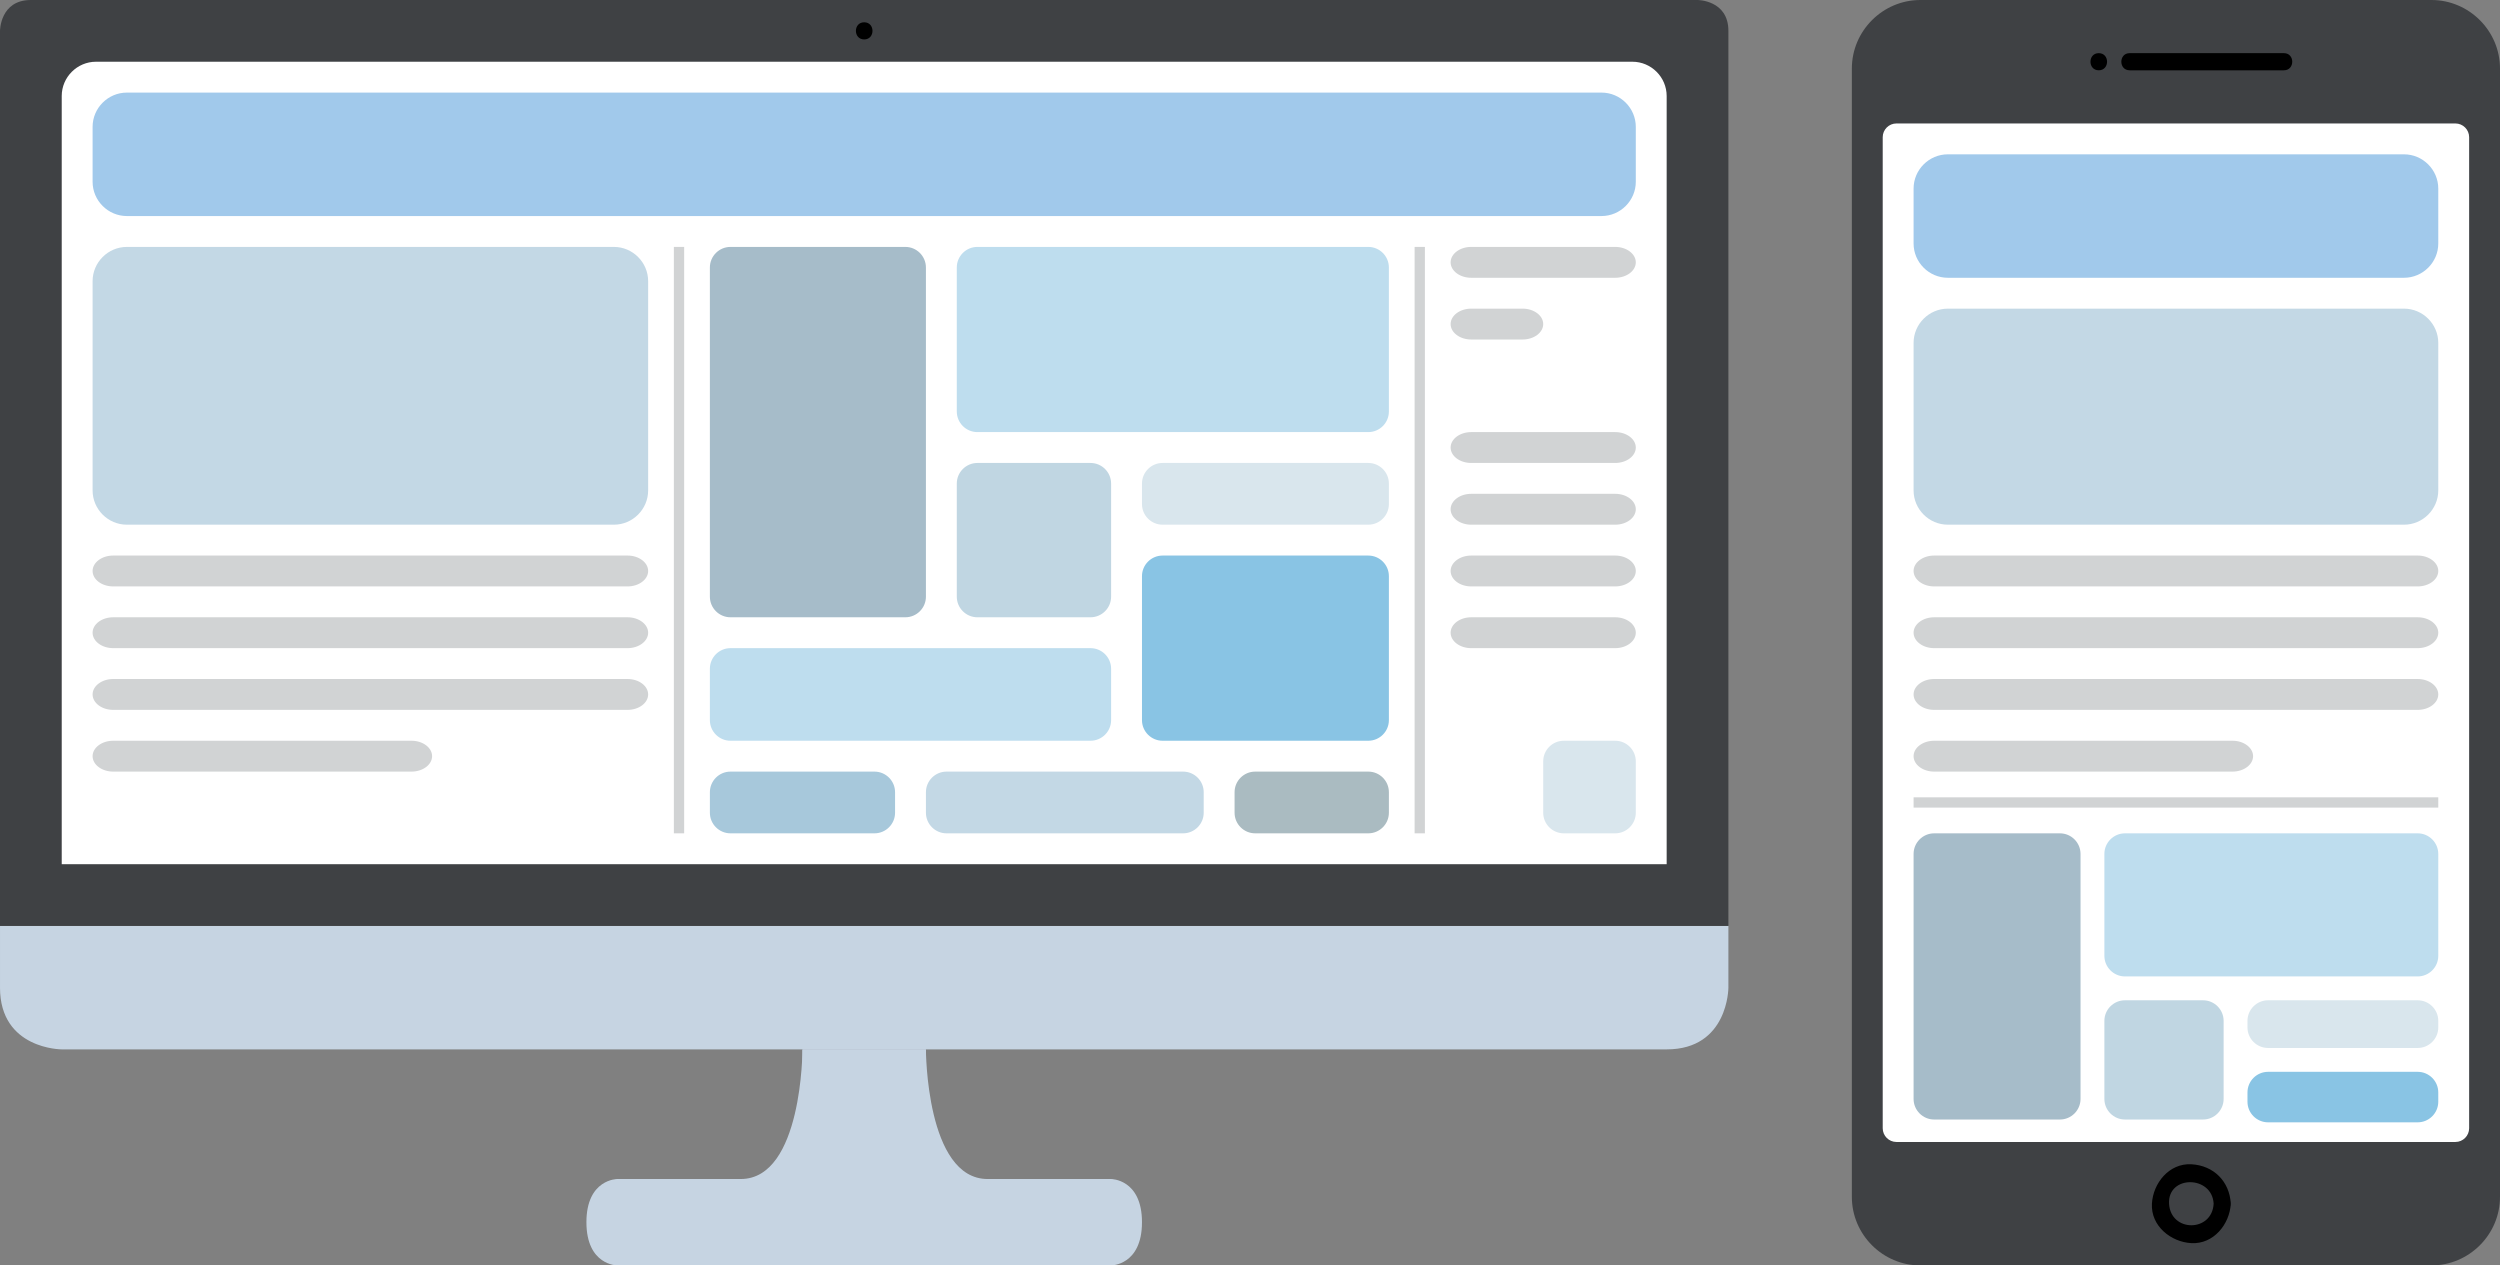 <?xml version="1.0" encoding="utf-8"?>
<!-- Generator: Adobe Illustrator 16.2.0, SVG Export Plug-In . SVG Version: 6.00 Build 0)  -->
<!DOCTYPE svg PUBLIC "-//W3C//DTD SVG 1.1//EN" "http://www.w3.org/Graphics/SVG/1.1/DTD/svg11.dtd">
<svg version="1.1" id="Layer_1" xmlns="http://www.w3.org/2000/svg" xmlns:xlink="http://www.w3.org/1999/xlink" x="0px" y="0px"
	 width="729px" height="369px" viewBox="0 0 729 369" enable-background="new 0 0 729 369" xml:space="preserve">
<rect x="0" y="0" width="729" height="369" fill="#808080" stroke="none"/>
<path fill="#C6D4E2" d="M504,270v18c0,0,0,18-18,18s-468,0-468,0s-18,0-18-18s0-18,0-18H504z"/>
<path fill="#3F4144" d="M0,270V9c0,0,0-9,9-9s486,0,486,0s9,0,9,9s0,261,0,261H0z"/>
<g>
	<path fill="#FFFFFF" d="M18,252V28c0-5.5,4.5-10,10-10h448c5.5,0,10,4.5,10,10v224"/>
</g>
<rect x="234" y="306" fill="#C6D4E2" width="36" height="27"/>
<path fill="#C6D4E2" d="M234,306c0,0,0,37.801-18,37.801s-36,0-36,0s-9,0-9,12.6s9,12.6,9,12.6h36h72h36c0,0,9,0,9-12.6
	s-9-12.6-9-12.6s-18,0-36,0S270,306,270,306"/>
<g>
	<path fill="#A1C9EB" d="M477,53c0,5.5-4.5,10-10,10H37c-5.5,0-10-4.5-10-10V37c0-5.5,4.5-10,10-10h430c5.5,0,10,4.5,10,10V53z"/>
</g>
<g>
	<path fill="#C3D8E5" d="M189,143c0,5.5-4.5,10-10,10H37c-5.5,0-10-4.5-10-10V82c0-5.5,4.5-10,10-10h142c5.5,0,10,4.5,10,10V143z"/>
</g>
<g>
	<path fill="#D1D3D4" d="M189,166.5c0,2.475-2.7,4.5-6,4.5H33c-3.3,0-6-2.025-6-4.5s2.7-4.5,6-4.5h150
		C186.3,162,189,164.025,189,166.5z"/>
</g>
<g>
	<path fill="#D1D3D4" d="M189,184.5c0,2.475-2.7,4.5-6,4.5H33c-3.3,0-6-2.025-6-4.5s2.7-4.5,6-4.5h150
		C186.3,180,189,182.025,189,184.5z"/>
</g>
<g>
	<path fill="#D1D3D4" d="M189,202.5c0,2.475-2.7,4.5-6,4.5H33c-3.3,0-6-2.025-6-4.5s2.7-4.5,6-4.5h150
		C186.3,198,189,200.025,189,202.5z"/>
</g>
<g>
	<path fill="#D1D3D4" d="M126,220.5c0,2.475-2.7,4.5-6,4.5H33c-3.3,0-6-2.025-6-4.5s2.7-4.5,6-4.5h87
		C123.3,216,126,218.025,126,220.5z"/>
</g>
<line fill="none" stroke="#D1D3D4" stroke-width="3" stroke-miterlimit="10" x1="198" y1="72" x2="198" y2="243"/>
<g>
	<path fill="#A6BCC9" d="M270,174c0,3.3-2.7,6-6,6h-51c-3.3,0-6-2.7-6-6V78c0-3.3,2.7-6,6-6h51c3.3,0,6,2.7,6,6V174z"/>
</g>
<g>
	<path fill="#BEDDEE" d="M405,120c0,3.3-2.7,6-6,6H285c-3.3,0-6-2.7-6-6V78c0-3.3,2.7-6,6-6h114c3.3,0,6,2.7,6,6V120z"/>
</g>
<g>
	<path fill="#D9E6ED" d="M333,147c0,3.3,2.7,6,6,6h60c3.3,0,6-2.7,6-6v-6c0-3.3-2.7-6-6-6h-60c-3.3,0-6,2.7-6,6V147z"/>
</g>
<g>
	<path fill="#BEDDEE" d="M324,210c0,3.3-2.7,6-6,6H213c-3.3,0-6-2.7-6-6v-15c0-3.3,2.7-6,6-6h105c3.3,0,6,2.7,6,6V210z"/>
</g>
<g>
	<path fill="#C0D6E2" d="M324,174c0,3.3-2.7,6-6,6h-33c-3.3,0-6-2.7-6-6v-33c0-3.3,2.7-6,6-6h33c3.3,0,6,2.7,6,6V174z"/>
</g>
<g>
	<path fill="#A7C8DB" d="M261,237c0,3.3-2.7,6-6,6h-42c-3.3,0-6-2.7-6-6v-6c0-3.3,2.7-6,6-6h42c3.3,0,6,2.7,6,6V237z"/>
</g>
<g>
	<path fill="#C3D8E5" d="M351,237c0,3.3-2.7,6-6,6h-69c-3.3,0-6-2.7-6-6v-6c0-3.3,2.7-6,6-6h69c3.3,0,6,2.7,6,6V237z"/>
</g>
<g>
	<path fill="#89C4E4" d="M405,210c0,3.3-2.7,6-6,6h-60c-3.3,0-6-2.7-6-6v-42c0-3.3,2.7-6,6-6h60c3.3,0,6,2.7,6,6V210z"/>
</g>
<g>
	<path fill="#AABBC1" d="M405,237c0,3.3-2.7,6-6,6h-33c-3.3,0-6-2.7-6-6v-6c0-3.3,2.7-6,6-6h33c3.3,0,6,2.7,6,6V237z"/>
</g>
<line fill="none" stroke="#D1D3D4" stroke-width="3" stroke-miterlimit="10" x1="414" y1="72" x2="414" y2="243"/>
<g>
	<path fill="#D1D3D4" d="M477,76.5c0,2.475-2.7,4.5-6,4.5h-42c-3.3,0-6-2.025-6-4.5s2.7-4.5,6-4.5h42C474.3,72,477,74.025,477,76.5z
		"/>
</g>
<g>
	<path fill="#D1D3D4" d="M450,94.5c0,2.475-2.7,4.5-6,4.5h-15c-3.3,0-6-2.025-6-4.5s2.7-4.5,6-4.5h15C447.3,90,450,92.025,450,94.5z
		"/>
</g>
<g>
	<path fill="#D1D3D4" d="M477,130.5c0,2.475-2.7,4.5-6,4.5h-42c-3.3,0-6-2.025-6-4.5s2.7-4.5,6-4.5h42
		C474.3,126,477,128.025,477,130.5z"/>
</g>
<g>
	<path fill="#D1D3D4" d="M477,148.5c0,2.475-2.7,4.5-6,4.5h-42c-3.3,0-6-2.025-6-4.5s2.7-4.5,6-4.5h42
		C474.3,144,477,146.025,477,148.5z"/>
</g>
<g>
	<path fill="#D1D3D4" d="M477,184.5c0,2.475-2.7,4.5-6,4.5h-42c-3.3,0-6-2.025-6-4.5s2.7-4.5,6-4.5h42
		C474.3,180,477,182.025,477,184.5z"/>
</g>
<g>
	<path fill="#D1D3D4" d="M477,166.5c0,2.475-2.7,4.5-6,4.5h-24c-3.3,0-8.7,0-12,0h-6c-3.3,0-6-2.025-6-4.5s2.7-4.5,6-4.5h42
		C474.3,162,477,164.025,477,166.5z"/>
</g>
<g>
	<path fill="#D9E6ED" d="M450,222c0-3.3,2.7-6,6-6h15c3.3,0,6,2.7,6,6v15c0,3.3-2.7,6-6,6h-15c-3.3,0-6-2.7-6-6V222z"/>
</g>
<g>
	<path fill="#3F4144" d="M729,349c0,11-9,20-20,20H560c-11,0-20-9-20-20V20c0-11,9-20,20-20h41c11,0,29,0,40,0h68c11,0,20,9,20,20
		V349z"/>
</g>
<g>
	<path fill="#FFFFFF" d="M720,329c0,2.2-1.8,4-4,4H553c-2.2,0-4-1.8-4-4V40c0-2.2,1.8-4,4-4h163c2.2,0,4,1.8,4,4V329z"/>
</g>
<g>
	<path fill="#A1C9EB" d="M711,71c0,5.5-4.5,10-10,10H568c-5.5,0-10-4.5-10-10V55c0-5.5,4.5-10,10-10h133c5.5,0,10,4.5,10,10V71z"/>
</g>
<g>
	<path fill="#C3D8E5" d="M711,143c0,5.5-4.5,10-10,10H568c-5.5,0-10-4.5-10-10v-43c0-5.5,4.5-10,10-10h133c5.5,0,10,4.5,10,10V143z"
		/>
</g>
<g>
	<path fill="#D1D3D4" d="M711,166.5c0,2.475-2.7,4.5-6,4.5H564c-3.3,0-6-2.025-6-4.5s2.7-4.5,6-4.5h141
		C708.3,162,711,164.025,711,166.5z"/>
</g>
<g>
	<path fill="#D1D3D4" d="M711,184.5c0,2.475-2.7,4.5-6,4.5H564c-3.3,0-6-2.025-6-4.5s2.7-4.5,6-4.5h141
		C708.3,180,711,182.025,711,184.5z"/>
</g>
<g>
	<path fill="#D1D3D4" d="M711,202.5c0,2.475-2.7,4.5-6,4.5H564c-3.3,0-6-2.025-6-4.5s2.7-4.5,6-4.5h141
		C708.3,198,711,200.025,711,202.5z"/>
</g>
<g>
	<path fill="#D1D3D4" d="M657,220.5c0,2.475-2.7,4.5-6,4.5h-87c-3.3,0-6-2.025-6-4.5s2.7-4.5,6-4.5h87
		C654.3,216,657,218.025,657,220.5z"/>
</g>
<line fill="none" stroke="#D1D3D4" stroke-width="3" stroke-miterlimit="10" x1="558" y1="234" x2="711" y2="234"/>
<g>
	<path fill="#A6BCC9" d="M606.682,320.454c0,3.3-2.7,6-6,6H564c-3.3,0-6-2.7-6-6V249c0-3.3,2.7-6,6-6h36.682c3.3,0,6,2.7,6,6
		V320.454z"/>
</g>
<g>
	<path fill="#BEDDEE" d="M711,278.728c0,3.3-2.7,6-6,6h-85.363c-3.3,0-6-2.7-6-6V249c0-3.3,2.7-6,6-6H705c3.3,0,6,2.7,6,6V278.728z"
		/>
</g>
<g>
	<path fill="#D9E6ED" d="M655.363,299.591c0,3.3,2.7,6,6,6H705c3.3,0,6-2.7,6-6v-1.909c0-3.3-2.7-6-6-6h-43.637c-3.3,0-6,2.7-6,6
		V299.591z"/>
</g>
<g>
	<path fill="#C0D6E2" d="M648.409,320.454c0,3.3-2.7,6-6,6h-22.772c-3.3,0-6-2.7-6-6v-22.772c0-3.3,2.7-6,6-6h22.772
		c3.3,0,6,2.7,6,6V320.454z"/>
</g>
<g>
	<path fill="#89C4E4" d="M711,321.272c0,3.3-2.7,6-6,6h-43.637c-3.3,0-6-2.7-6-6v-2.728c0-3.3,2.7-6,6-6H705c3.3,0,6,2.7,6,6
		V321.272z"/>
</g>
<g>
	<g>
		<path d="M621,20.5c15,0,30,0,45,0c3.225,0,3.225-5,0-5c-15,0-30,0-45,0C617.775,15.5,617.775,20.5,621,20.5L621,20.5z"/>
	</g>
</g>
<g>
	<g>
		<path d="M612,20.5c3.225,0,3.225-5,0-5S608.775,20.5,612,20.5L612,20.5z"/>
	</g>
</g>
<g>
	<g>
		<path d="M645.5,351c-0.451,8.38-12.549,8.38-13,0C632.049,342.615,645.051,342.66,645.5,351c0.173,3.207,5.174,3.224,5,0
			c-0.351-6.503-4.997-11.149-11.5-11.5c-6.488-0.35-11.178,5.523-11.5,11.5c-0.35,6.488,5.523,11.178,11.5,11.5
			c6.488,0.35,11.178-5.523,11.5-11.5C650.674,347.776,645.673,347.793,645.5,351z"/>
	</g>
</g>
<g>
	<g>
		<path d="M252,11.5c3.225,0,3.225-5,0-5S248.775,11.5,252,11.5L252,11.5z"/>
	</g>
</g>
</svg>
